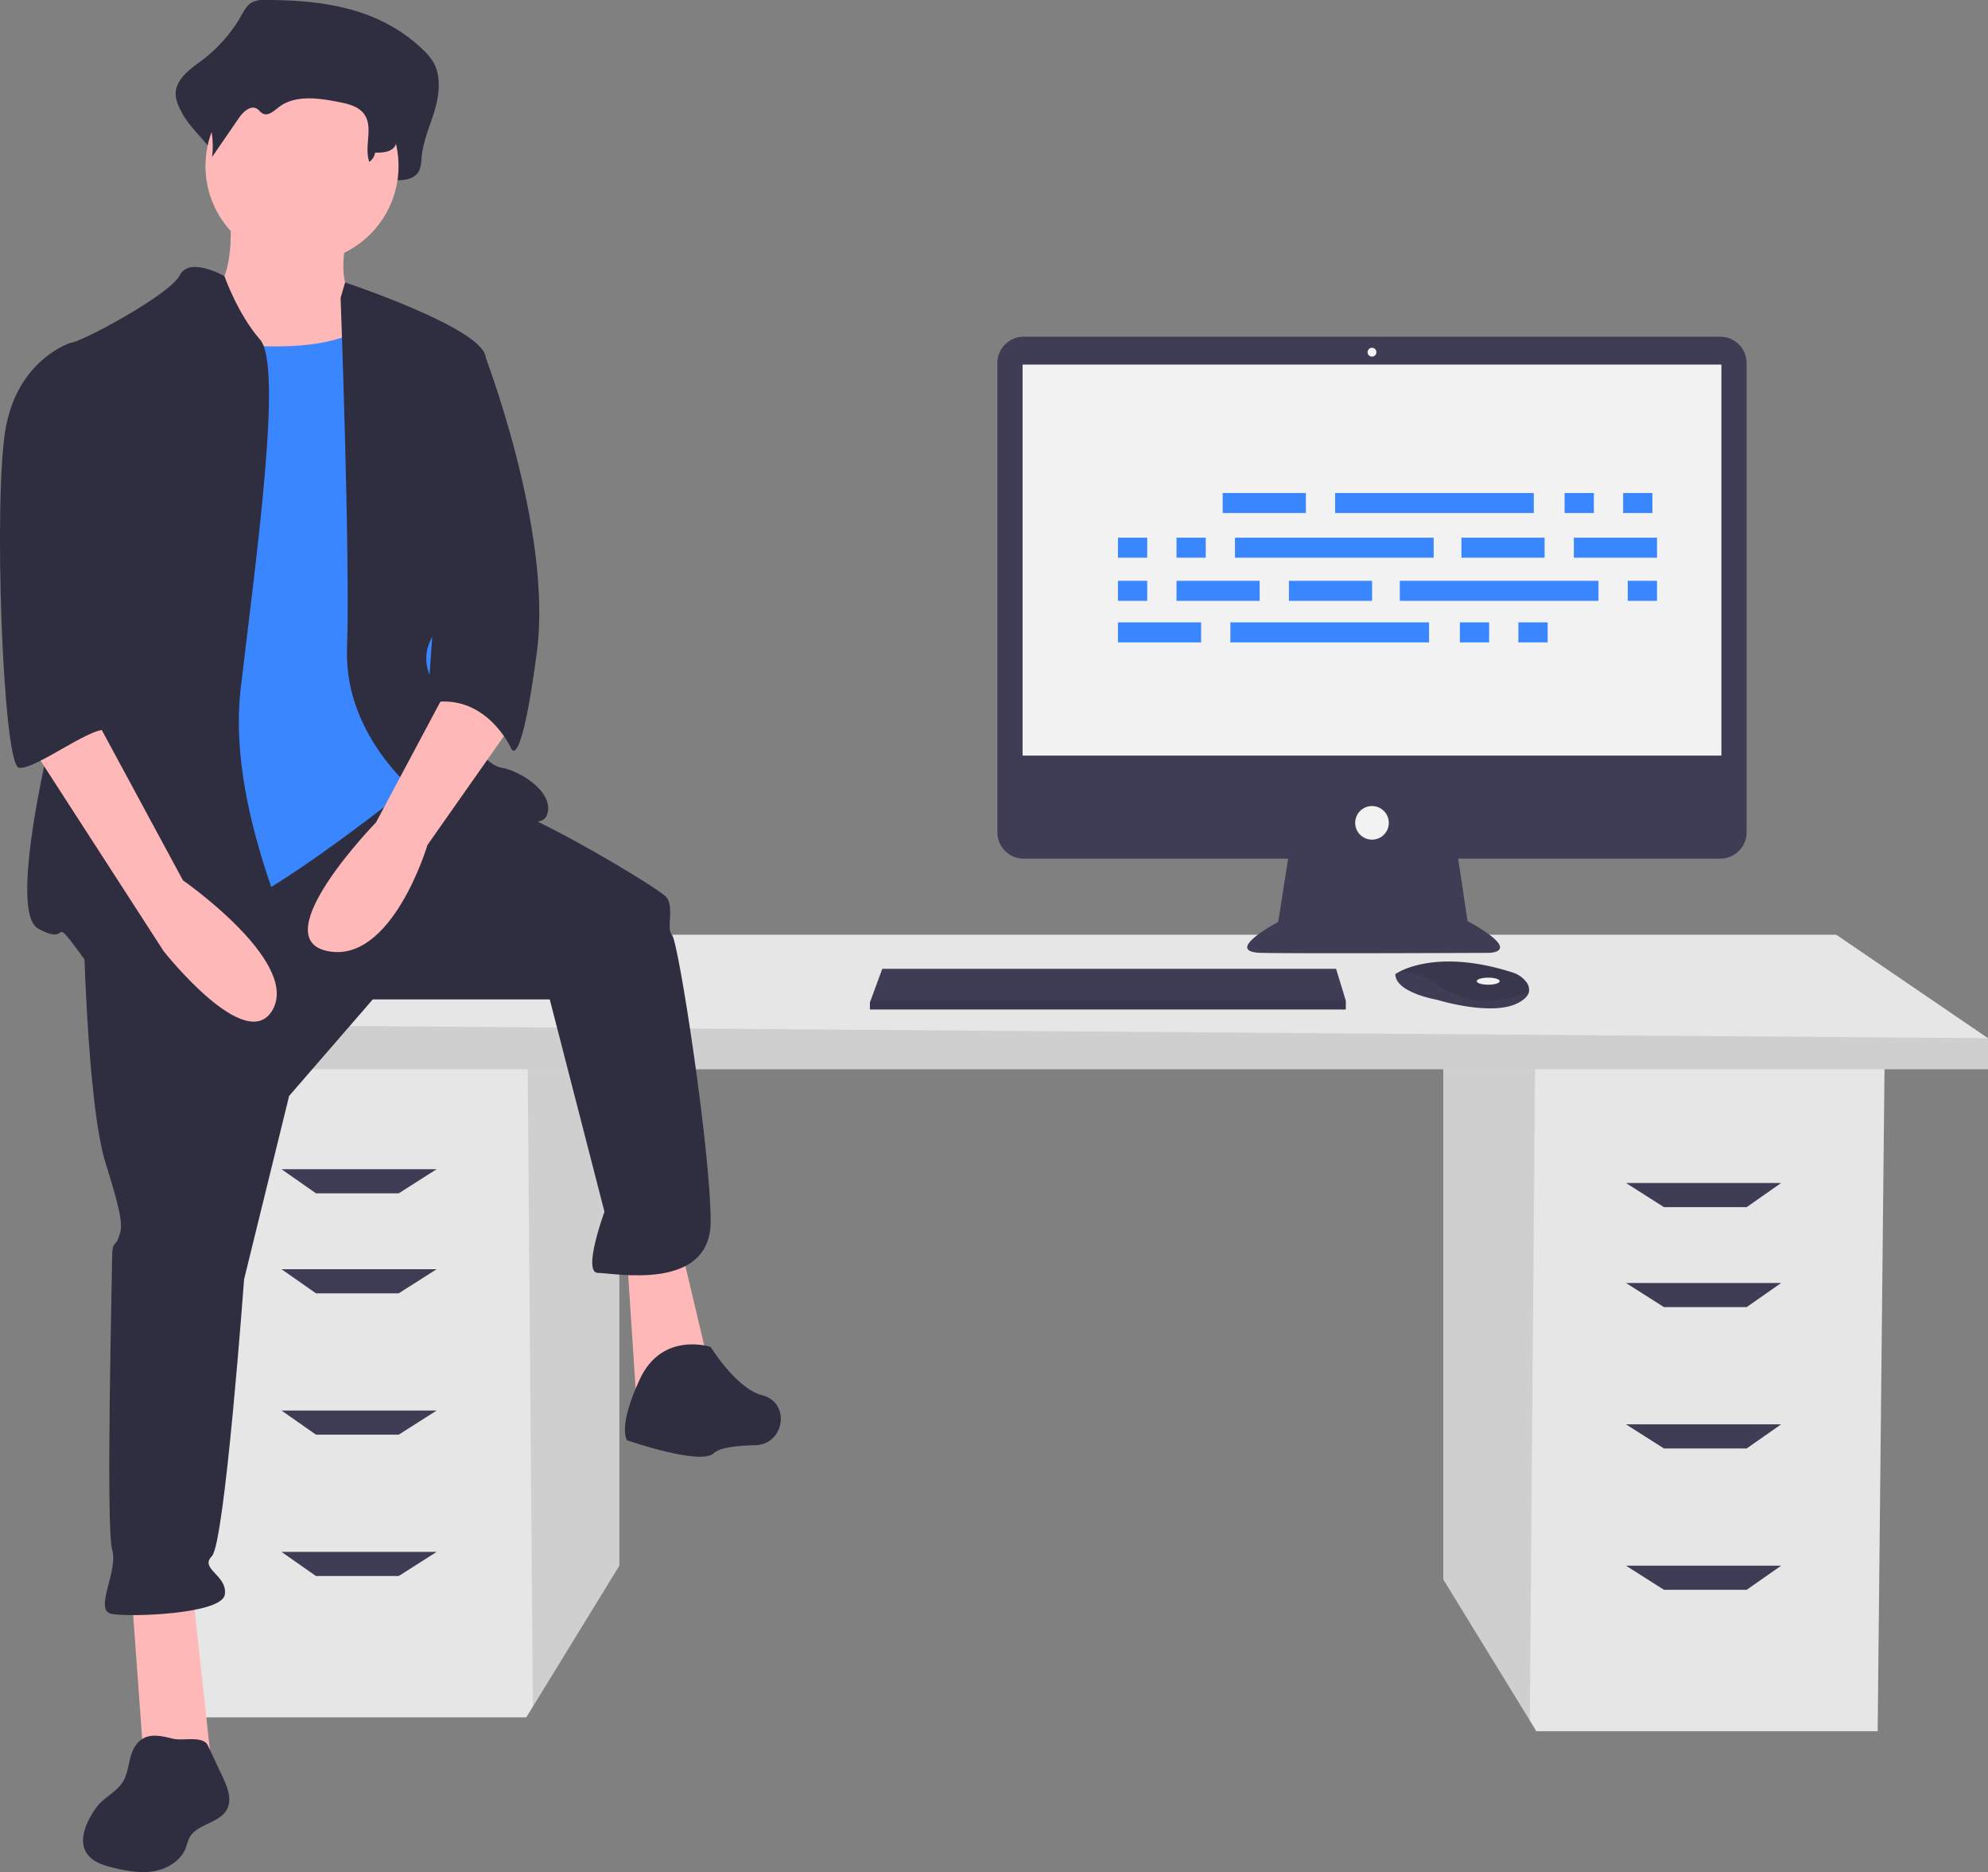 <?xml version="1.0" encoding="UTF-8"?>
<svg data-name="Layer 1" viewBox="0 0 711.19 669.68" xmlns="http://www.w3.org/2000/svg">
<rect x="0" y="0" width="711.19" height="669.68" fill="#808080" stroke="none"/>
<title>feeling_proud</title>
<polygon points="516.33 380.02 516.33 565.01 547.27 615.44 549.62 619.28 671.72 619.28 674.19 380.02" fill="#e6e6e6"/>
<polygon points="516.33 380.02 516.33 565.01 547.27 615.44 549.17 380.02" opacity=".1"/>
<polygon points="221.57 375.08 221.57 560.08 190.62 610.51 188.27 614.34 66.17 614.34 63.703 375.08" fill="#e6e6e6"/>
<polygon points="221.57 375.08 221.57 560.08 190.62 610.51 188.72 375.08" opacity=".1"/>
<polygon points="711.19 371.38 711.19 382.48 47.67 382.48 47.67 366.45 109.34 334.38 656.92 334.38" fill="#e6e6e6"/>
<polygon points="711.19 371.38 711.19 382.48 47.67 382.48 47.67 366.45" opacity=".1"/>
<polygon points="142.64 426.88 113.04 426.88 100.7 418.25 156.2 418.25" fill="#3f3d56"/>
<polygon points="142.64 462.65 113.04 462.65 100.7 454.02 156.2 454.02" fill="#3f3d56"/>
<polygon points="142.64 513.22 113.04 513.22 100.7 504.58 156.2 504.58" fill="#3f3d56"/>
<polygon points="142.64 563.78 113.04 563.78 100.7 555.15 156.2 555.15" fill="#3f3d56"/>
<polygon points="595.26 431.82 624.86 431.82 637.19 423.18 581.69 423.18" fill="#3f3d56"/>
<polygon points="595.26 467.58 624.86 467.58 637.19 458.95 581.69 458.95" fill="#3f3d56"/>
<polygon points="595.26 518.15 624.86 518.15 637.19 509.52 581.69 509.52" fill="#3f3d56"/>
<polygon points="595.26 568.71 624.86 568.71 637.19 560.08 581.69 560.08" fill="#3f3d56"/>
<path transform="translate(-244.41 -115.16)" d="m859.82 235.61h-249.19a9.423 9.423 0 0 0-9.424 9.424v167.86a9.423 9.423 0 0 0 9.424 9.424h94.593l-3.544 22.626s-20.253 10.759-6.013 11.076 81.328 0 81.328 0 12.974 0-7.595-11.392l-3.334-22.31h93.75a9.423 9.423 0 0 0 9.424-9.424v-167.86a9.423 9.423 0 0 0-9.424-9.424z" fill="#3f3d56"/>
<rect x="365.82" y="130.42" width="250" height="139.87" fill="#f2f2f2"/>
<circle cx="490.82" cy="125.99" r="1.582" fill="#f2f2f2"/>
<circle cx="490.82" cy="294.35" r="6.013" fill="#f2f2f2"/>
<polygon points="481.45 357.95 481.45 361.12 311.2 361.12 311.2 358.58 311.44 357.95 315.63 346.56 477.97 346.56" fill="#3f3d56"/>
<path transform="translate(-244.41 -115.16)" d="m791.38 470.01c-0.31 1.326-1.481 2.725-4.127 4.047-9.493 4.747-28.797-1.266-28.797-1.266s-14.873-2.532-14.873-9.177a11.866 11.866 0 0 1 1.304-0.775c3.991-2.112 17.225-7.322 40.691 0.221a9.786 9.786 0 0 1 4.46 2.923 4.667 4.667 0 0 1 1.342 4.027z" fill="#3f3d56"/>
<path transform="translate(-244.41 -115.16)" d="m791.38 470.01c-11.62 4.452-21.977 4.785-32.607-2.598a23.343 23.343 0 0 0-13.886-4.573c3.991-2.112 17.225-7.322 40.691 0.221a9.786 9.786 0 0 1 4.46 2.923 4.667 4.667 0 0 1 1.342 4.027z" opacity=".1"/>
<ellipse cx="532.4" cy="350.99" rx="4.114" ry="1.266" fill="#f2f2f2"/>
<polygon points="481.45 357.95 481.45 361.12 311.2 361.12 311.2 358.58 311.44 357.95" opacity=".1"/>
<path transform="translate(-244.41 -115.16)" d="m339.07 115.16a8.554 8.554 0 0 0-4.961 1.108c-1.476 1.011-2.406 2.782-3.356 4.429a52.986 52.986 0 0 1-14.434 16.305c-4.289 3.142-9.742 7.06-9.008 12.853a17.372 17.372 0 0 0 2.091 5.426c3.957 7.987 14.754 14.159 13.692 23.273 3.931-6.581-1.327-9.835 2.604-16.416 1.872-3.134 5.124-6.672 7.95-4.704 0.946 0.659 1.568 1.841 2.553 2.419 2.351 1.38 4.853-1.258 6.934-3.126 7.177-6.443 17.383-4.755 26.314-2.747 4.216 0.948 8.847 2.191 11.34 6.221 3.277 5.298-3.113 11.02-4.728 17.01a3.264 3.264 0 0 0 3.503 4.062c2.68-0.264 5.854-0.481 6.013-1.657 3.372 0.12 7.503-0.262 8.947-3.772a14.762 14.762 0 0 0 0.693-4.293c0.53-5.897 3.033-11.277 4.691-16.89s2.379-12.19-0.419-17.167a19.864 19.864 0 0 0-3.666-4.456c-15.879-15.367-36.756-17.901-56.752-17.878z" fill="#2f2e41"/>
<path transform="translate(-244.41 -115.16)" d="m326.54 190.06s3.453 28.778-9.209 31.081 11.511 41.441 11.511 41.441l57.557 6.907-13.814-46.045s-9.209-3.453-3.453-26.476-42.592-6.907-42.592-6.907z" fill="#ffb8b8"/>
<polygon points="47.028 569.32 51.633 632.63 75.806 632.63 68.9 569.32" fill="#ffb8b8"/>
<polygon points="224.3 449.6 227.76 502.55 254.23 491.04 243.87 447.3" fill="#ffb8b8"/>
<path transform="translate(-244.41 -115.16)" d="m274.17 442.74s1.151 66.766 8.058 88.637 5.756 23.023 4.605 26.476-2.302 1.151-2.302 6.907-2.302 96.695 0 104.75-6.907 21.872 0 23.023 39.139 0 40.29-6.907-9.209-9.209-4.604-13.814 11.511-98.998 11.511-98.998l16.116-65.615 29.93-34.534h63.312l19.569 75.975s-8.058 21.872-2.302 21.872 40.29 6.907 40.29-18.418-11.511-100.15-13.814-102.45 1.151-10.36-2.302-13.814-43.743-27.627-58.708-32.232-35.958-10.085-35.958-10.085z" fill="#2f2e41"/>
<path transform="translate(-244.41 -115.16)" d="m498.64 596.99s-17.267-5.756-25.325 11.511-4.604 21.872-4.604 21.872 26.476 9.209 31.081 4.604c2.003-2.003 8.365-2.699 14.913-2.846 9.973-0.224 12.626-14.333 3.208-17.619q-0.421-0.147-0.853-0.255c-9.209-2.302-18.418-17.267-18.418-17.267z" fill="#2f2e41"/>
<circle cx="108.04" cy="59.365" r="34.534" fill="#ffb8b8"/>
<path transform="translate(-244.41 -115.16)" d="m307.55 235.53s56.406 11.511 70.219-6.907 19.569 51.801 19.569 51.801l6.907 73.673-10.36 40.29s-54.103 43.743-71.37 47.197-43.743 5.756-43.743 5.756 8.058-127.78 8.058-130.08 20.72-81.731 20.72-81.731z" fill="#3a86ff"/>
<path transform="translate(-244.41 -115.16)" d="m324.7 213.94s-12.55-7.189-16.003-0.282-35.685 24.174-39.139 24.174 6.907 95.544 2.302 107.06-26.476 95.544-13.814 102.45 3.453-6.907 16.116 10.36 74.824 17.267 78.277 10.36-27.627-58.708-21.872-107.06 14.965-115.11 6.907-124.32-12.775-22.74-12.775-22.74z" fill="#2f2e41"/>
<path transform="translate(-244.41 -115.16)" d="m366.26 221.72 1.603-5.518s47.895 15.878 50.198 26.238 1.151 82.882-6.907 88.637-19.569 14.965-11.511 28.778 17.267 28.778 24.174 29.93 19.569 9.209 16.116 17.267-44.894-6.907-44.894-6.907-27.627-20.72-26.476-52.952-2.302-125.47-2.302-125.47z" fill="#2f2e41"/>
<path transform="translate(-244.41 -115.16)" d="m406.55 357.55-27.627 51.801s-40.29 41.441-17.267 46.045 35.685-37.988 35.685-37.988l29.93-42.592z" fill="#ffb8b8"/>
<path transform="translate(-244.41 -115.16)" d="m340.75 124.19a7.838 7.838 0 0 0-4.039 0.783 9.413 9.413 0 0 0-2.732 3.131 39.773 39.773 0 0 1-11.75 11.524c-3.491 2.221-7.93 4.99-7.333 9.084a11.359 11.359 0 0 0 1.702 3.835 30.163 30.163 0 0 1 3.665 18.801l9.6-13.954c1.524-2.215 4.171-4.715 6.472-3.324 0.77 0.466 1.276 1.301 2.078 1.71 1.914 0.975 3.95-0.889 5.644-2.21 5.842-4.554 14.15-3.361 21.421-1.942 3.432 0.67 7.202 1.549 9.231 4.397 3.372 4.733-0.149 11.572 1.819 17.04a5.023 5.023 0 0 0 2.079-3.317c2.745 0.085 6.107-0.185 7.283-2.666a9.188 9.188 0 0 0 0.564-3.034c0.432-4.168 2.469-7.971 3.819-11.938s1.937-8.616-0.341-12.133a14.681 14.681 0 0 0-2.984-3.149c-12.926-10.861-29.921-12.652-46.198-12.636z" fill="#2f2e41"/>
<path transform="translate(-244.41 -115.16)" d="m406.55 237.84 10.725 2.847s24.96 63.919 19.204 107.66-9.209 34.534-9.209 34.534-9.209-20.72-29.93-16.116z" fill="#2f2e41"/>
<path transform="translate(-244.41 -115.16)" d="m293.03 739.42c-2.776 3.772-2.219 9.165-4.678 13.151-2.131 3.455-6.148 5.267-8.814 8.329a22.326 22.326 0 0 0-2.266 3.26c-2.473 4.143-4.483 9.452-2.048 13.616 1.959 3.35 6.078 4.66 9.855 5.552 4.774 1.128 9.734 2.031 14.564 1.169s9.549-3.819 11.271-8.412a32.5 32.5 0 0 1 1.205-3.401c2.618-5.153 10.827-5.209 13.506-10.33 1.875-3.584 0.151-7.916-1.571-11.576l-5.261-11.177c-1.746-3.709-8.824-1.576-12.513-2.465-4.812-1.159-9.787-2.436-13.248 2.284z" fill="#2f2e41"/>
<path transform="translate(-244.41 -115.16)" d="m254.6 380.58 48.348 74.824s29.93 37.987 39.139 20.72-32.232-46.045-32.232-46.045l-31.081-57.557z" fill="#ffb8b8"/>
<path transform="translate(-244.41 -115.16)" d="m278.77 240.14-9.209-2.302s-18.418 5.756-23.023 29.93-1.151 120.87 4.604 122.02 28.427-16.837 32.056-13.023-7.882-15.756-4.429-26.116 3e-5 -110.51 3e-5 -110.51z" fill="#2f2e41"/>
<g fill="#3a86ff" data-name="Group 13">
<rect x="437.41" y="176.36" width="29.752" height="7.163" data-name="Rectangle 55"/>
<rect x="559.72" y="176.36" width="10.468" height="7.163" data-name="Rectangle 56"/>
<rect x="580.66" y="176.36" width="10.468" height="7.163" data-name="Rectangle 57"/>
<rect x="477.63" y="176.36" width="71.075" height="7.163" data-name="Rectangle 58"/>
<rect x="399.94" y="222.64" width="29.752" height="7.163" data-name="Rectangle 59"/>
<rect x="522.26" y="222.64" width="10.468" height="7.163" data-name="Rectangle 60"/>
<rect x="543.19" y="222.64" width="10.468" height="7.163" data-name="Rectangle 61"/>
<rect x="440.16" y="222.64" width="71.075" height="7.163" data-name="Rectangle 62"/>
<rect x="522.81" y="192.34" width="29.752" height="7.163" data-name="Rectangle 63"/>
<rect x="563.03" y="192.34" width="29.752" height="7.163" data-name="Rectangle 64"/>
<rect x="399.94" y="192.34" width="10.468" height="7.163" data-name="Rectangle 66"/>
<rect x="420.88" y="192.34" width="10.468" height="7.163" data-name="Rectangle 67"/>
<rect x="441.81" y="192.34" width="71.075" height="7.163" data-name="Rectangle 68"/>
<rect x="461.1" y="207.77" width="29.752" height="7.163" data-name="Rectangle 69"/>
<rect x="420.88" y="207.77" width="29.752" height="7.163" data-name="Rectangle 70"/>
<rect x="399.94" y="207.77" width="10.468" height="7.163" data-name="Rectangle 71"/>
<rect x="582.31" y="207.77" width="10.468" height="7.163" data-name="Rectangle 73"/>
<rect x="500.77" y="207.77" width="71.075" height="7.163" data-name="Rectangle 74"/>
</g>
</svg>
